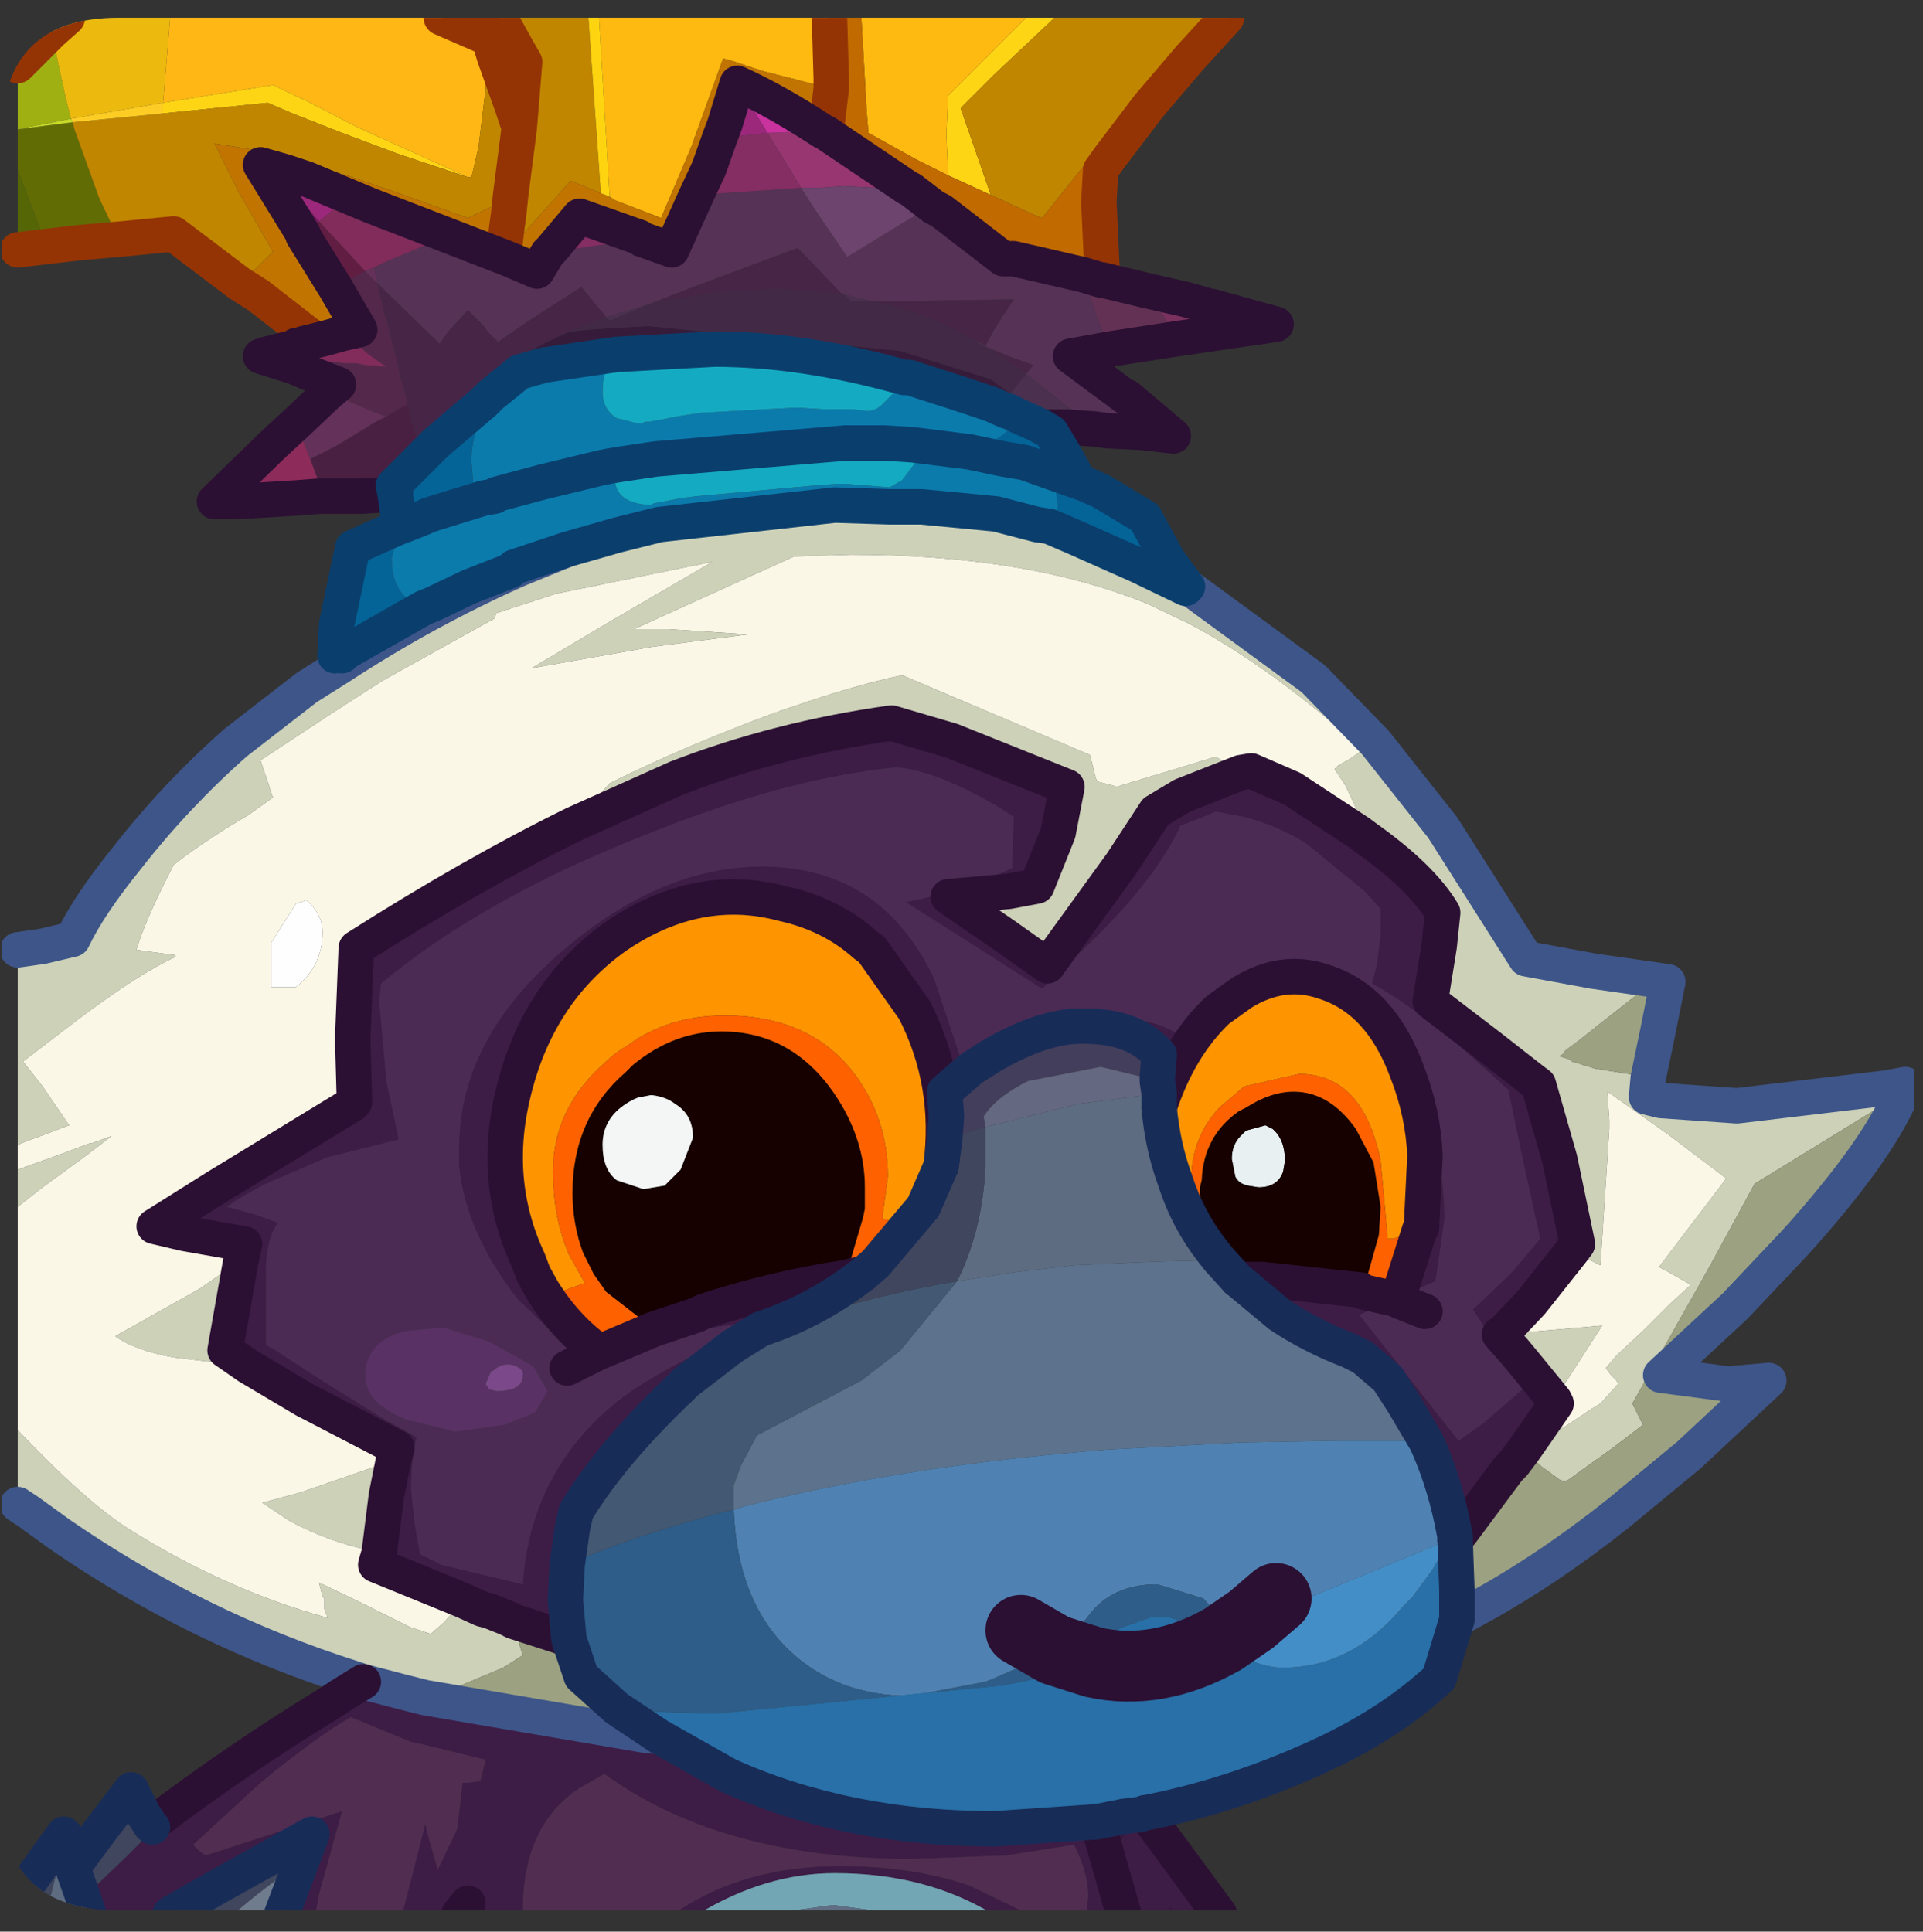<?xml version="1.0" encoding="UTF-8" standalone="no"?>
<svg xmlns:ffdec="https://www.free-decompiler.com/flash" xmlns:xlink="http://www.w3.org/1999/xlink" ffdec:objectType="frame" height="54.5px" width="54.25px" xmlns="http://www.w3.org/2000/svg">
  <rect width="100%" height="100%" fill="#333333" stroke="none"/>
  <g transform="matrix(1.0, 0.0, 0.0, 1.0, 0.05, 0.5)">
    <clipPath id="clipPath0" transform="matrix(1.0, 0.0, 0.0, 1.0, 0.0, 0.0)">
      <path d="M50.5 0.0 Q53.95 0.0 53.95 3.3 L53.95 50.15 Q53.95 53.4 50.5 53.4 L3.3 53.4 Q0.0 53.4 0.0 50.15 L0.0 3.3 Q0.0 0.0 3.3 0.0 L50.5 0.0" fill="#000000" fill-rule="evenodd" stroke="none"/>
    </clipPath>
    <g clip-path="url(#clipPath0)">
      <use ffdec:characterId="2" height="54.5" transform="matrix(1.0, 0.0, 0.0, 1.0, -0.05, -0.5)" width="54.25" xlink:href="#shape1"/>
    </g>
    <use ffdec:characterId="3" height="53.4" transform="matrix(1.0, 0.0, 0.0, 1.0, 0.0, 0.0)" width="53.95" xlink:href="#shape2"/>
  </g>
  <defs>
    <g id="shape1" transform="matrix(1.0, 0.0, 0.0, 1.0, 0.05, 0.5)">
      <path d="M3.3 6.25 L2.15 6.35 1.3 6.45 1.15 6.15 0.45 4.3 0.45 3.15 1.2 3.05 2.0 2.95 2.05 3.15 2.75 5.1 3.3 6.25" fill="#616d04" fill-rule="evenodd" stroke="none"/>
      <path d="M0.45 3.15 L0.45 1.35 1.15 0.65 1.4 0.4 1.8 2.25 1.95 2.85 0.45 3.15" fill="#a0b212" fill-rule="evenodd" stroke="none"/>
      <path d="M1.3 6.45 L0.45 6.55 0.45 4.3 1.15 6.15 1.3 6.45" fill="#556607" fill-rule="evenodd" stroke="none"/>
      <path d="M1.4 0.4 L1.85 0.0 4.75 0.0 4.55 2.4 1.95 2.85 1.8 2.25 1.4 0.4" fill="#edbb0e" fill-rule="evenodd" stroke="none"/>
      <path d="M4.75 0.0 L12.4 0.0 13.55 0.5 13.6 1.4 13.65 2.0 13.45 3.65 13.25 4.5 13.15 4.5 10.05 3.1 8.7 2.4 7.65 1.9 4.55 2.4 4.75 0.0" fill="#ffb814" fill-rule="evenodd" stroke="none"/>
      <path d="M28.9 0.0 L29.7 0.0 28.0 1.6 27.05 2.55 27.9 5.0 26.7 4.45 26.7 4.4 26.65 3.3 26.7 2.2 27.9 1.0 28.9 0.0 M13.15 4.5 L11.2 3.85 9.6 3.25 8.2 2.7 7.5 2.4 4.55 2.7 4.55 2.4 7.65 1.9 8.7 2.4 10.05 3.1 13.15 4.5" fill="#ffd614" fill-rule="evenodd" stroke="none"/>
      <path d="M6.7 7.5 L4.85 6.1 3.3 6.25 2.75 5.1 2.05 3.15 2.0 2.95 4.55 2.7 7.5 2.4 8.2 2.7 9.6 3.25 11.2 3.85 13.15 4.5 13.25 4.5 13.45 3.65 13.65 2.0 13.6 1.4 13.55 0.5 13.75 0.6 13.9 1.1 14.4 2.5 14.6 3.1 14.75 1.25 14.55 0.9 14.05 0.0 16.55 0.0 16.9 4.95 16.05 4.6 15.2 5.55 14.75 6.05 14.25 5.9 14.3 5.55 14.35 5.05 14.2 5.15 13.15 5.65 11.05 4.9 9.75 4.45 6.95 3.7 6.0 3.55 6.7 4.95 7.65 6.6 7.15 7.1 6.7 7.5 M29.7 0.0 L34.55 0.0 33.5 1.15 32.35 2.5 31.25 3.95 31.0 3.7 30.55 4.15 29.35 5.65 29.1 5.55 27.9 5.0 27.05 2.55 28.0 1.6 29.7 0.0 M14.6 3.1 L14.35 5.05 14.6 3.1" fill="#c28700" fill-rule="evenodd" stroke="none"/>
      <path d="M16.85 0.0 L23.35 0.0 23.4 1.7 23.4 2.0 21.45 1.5 20.55 1.2 20.35 1.15 19.45 3.65 18.6 5.65 17.3 5.15 17.15 5.05 16.85 0.0 M24.25 0.0 L28.9 0.0 27.9 1.0 26.7 2.2 26.65 3.3 26.7 4.4 26.7 4.45 25.8 4.0 24.45 3.25 24.4 2.65 24.25 0.0" fill="#ffbb10" fill-rule="evenodd" stroke="none"/>
      <path d="M46.45 29.9 L46.4 30.45 46.8 30.55 48.95 30.7 53.15 30.2 53.7 30.1 53.6 30.35 49.45 32.9 48.2 35.2 46.0 39.1 46.3 39.7 45.45 40.35 44.75 40.85 44.2 41.25 44.1 41.3 43.95 41.25 43.4 40.85 42.95 40.4 43.3 39.9 44.1 39.75 44.85 39.25 45.1 39.1 45.55 38.6 45.6 38.55 45.55 38.45 45.4 38.3 45.25 38.1 45.55 37.75 45.6 37.7 46.3 37.05 46.6 36.75 47.05 36.3 47.65 35.75 46.95 35.35 46.75 35.25 48.65 32.75 47.0 31.5 45.3 30.3 45.3 30.4 45.35 31.1 45.35 31.2 45.35 31.35 45.1 35.2 44.9 35.1 44.3 34.8 44.45 34.6 43.95 32.2 43.35 30.1 43.15 29.95 42.0 29.05 40.3 27.75 40.55 26.2 40.65 25.25 Q40.05 24.25 38.5 23.15 L38.45 22.85 38.25 22.4 37.9 21.65 37.6 21.2 37.7 21.1 38.05 20.9 38.4 20.65 Q35.85 18.35 33.5 17.1 L32.35 16.55 Q28.95 15.15 23.95 15.15 L22.35 15.2 17.95 17.2 17.85 17.25 18.8 17.25 21.05 17.4 18.35 17.75 15.25 18.3 14.95 18.35 17.05 17.1 20.05 15.35 15.65 16.25 13.95 16.8 13.9 16.95 10.75 18.7 9.35 19.6 7.3 20.95 7.65 22.0 6.95 22.5 Q5.75 23.2 4.85 23.9 4.05 25.45 3.8 26.3 L4.9 26.45 4.9 26.5 Q3.9 26.95 2.1 28.3 L0.6 29.45 1.15 30.15 1.9 31.25 0.7 31.7 0.45 31.8 0.45 26.3 1.15 26.2 2.0 26.0 Q2.45 25.05 3.5 23.75 4.9 21.95 6.6 20.45 L8.6 18.9 9.55 18.3 Q12.0 16.7 14.6 15.55 L15.95 15.0 17.35 14.6 18.55 14.3 23.05 13.8 23.5 13.75 25.05 13.8 25.95 13.8 28.05 14.0 29.2 14.3 29.55 14.35 29.9 14.5 30.25 14.65 32.05 15.45 33.4 16.1 33.45 16.05 37.0 18.65 38.75 20.45 40.65 22.85 43.0 26.55 44.9 26.9 46.65 27.15 44.5 28.85 44.1 29.15 44.1 29.2 43.95 29.3 44.25 29.4 44.3 29.45 44.95 29.65 46.2 29.85 46.45 29.9 M10.2 46.95 L9.9 46.85 Q5.5 45.45 1.65 42.8 L0.75 42.15 0.45 41.8 0.45 39.85 Q2.4 41.9 3.6 42.65 6.3 44.35 9.2 45.15 L9.1 44.9 9.1 44.6 9.05 44.55 8.95 44.15 10.2 44.75 11.5 45.4 12.1 45.6 12.5 45.25 13.0 44.65 13.55 44.9 13.75 44.95 14.25 45.15 14.45 45.25 14.6 45.55 14.6 45.9 14.7 46.2 14.15 46.55 12.25 47.35 11.95 47.4 11.35 47.25 10.2 46.95 M0.45 33.55 L0.45 32.5 1.7 32.05 2.5 31.75 2.55 31.75 3.1 31.55 2.45 32.05 1.7 32.6 1.15 33.0 0.45 33.55 M43.8 39.0 L42.9 37.9 42.65 37.6 42.25 37.15 42.3 37.15 45.15 36.9 43.8 39.0 M34.95 21.3 L33.3 21.95 32.55 22.4 31.6 23.85 29.5 26.75 28.3 25.9 26.7 24.8 28.4 24.65 29.2 24.5 29.8 23.0 30.05 21.7 26.8 20.4 25.1 19.9 Q21.9 20.35 19.05 21.45 L16.15 22.75 16.35 22.5 17.15 21.6 Q19.15 20.6 21.7 19.65 23.95 18.85 25.4 18.55 L30.7 20.8 30.85 21.4 30.9 21.55 31.3 21.65 31.45 21.7 34.25 20.85 34.95 21.3 M6.75 35.05 L6.3 37.6 6.95 38.05 4.85 37.8 Q3.75 37.6 3.2 37.2 L5.6 35.85 6.75 35.05 M11.05 40.7 L10.85 41.7 10.65 43.3 Q9.3 43.05 8.1 42.4 L7.35 41.9 8.45 41.6 11.05 40.7" fill="#cdd2b9" fill-rule="evenodd" stroke="none"/>
      <path d="M53.6 30.35 Q52.9 32.0 50.6 34.55 L48.9 36.35 46.8 38.3 48.7 38.55 49.85 38.45 47.6 40.55 45.6 42.2 Q43.4 43.95 41.2 45.1 L41.05 45.2 41.05 44.9 41.05 44.35 41.0 42.95 41.2 42.7 42.5 40.95 42.65 40.8 42.95 40.4 43.4 40.85 43.95 41.25 44.1 41.3 44.2 41.25 44.75 40.85 45.45 40.35 46.3 39.7 46.0 39.1 48.2 35.2 49.45 32.9 53.6 30.35 M0.75 42.15 L0.45 41.95 0.45 41.8 0.75 42.15 M46.65 27.15 L47.0 27.2 46.7 28.7 46.45 29.9 46.2 29.85 44.95 29.65 44.3 29.45 44.25 29.4 43.95 29.3 44.1 29.2 44.1 29.15 44.5 28.85 46.65 27.15 M14.45 45.25 L16.0 45.75 16.35 46.8 17.35 47.7 18.55 48.5 18.1 48.45 11.95 47.4 12.25 47.35 14.15 46.55 14.7 46.2 14.6 45.9 14.6 45.55 14.45 45.25" fill="#9da382" fill-rule="evenodd" stroke="none"/>
      <path d="M23.35 0.0 L24.25 0.0 24.4 2.65 24.45 3.25 25.8 4.0 26.7 4.45 27.9 5.0 29.1 5.55 29.35 5.65 30.55 4.15 31.0 3.7 31.25 3.95 31.0 4.3 30.95 5.2 31.05 7.35 31.05 7.4 31.0 7.4 30.5 7.25 28.55 6.8 28.25 6.8 26.5 5.45 26.3 5.35 25.65 4.85 25.55 4.8 23.25 3.25 23.4 2.0 23.4 1.7 23.35 0.0" fill="#c26a00" fill-rule="evenodd" stroke="none"/>
      <path d="M31.05 7.4 L32.3 7.7 33.0 8.75 33.2 9.05 31.25 9.35 30.9 8.45 30.85 8.3 30.5 7.25 31.0 7.4 31.05 7.4 M31.7 10.7 L31.75 10.7 33.05 11.8 32.15 11.7 31.15 11.65 31.7 10.7" fill="#633154" fill-rule="evenodd" stroke="none"/>
      <path d="M32.3 7.7 L33.4 7.95 34.1 8.15 34.15 8.15 35.95 8.65 33.2 9.05 33.0 8.75 32.3 7.7" fill="#7a315e" fill-rule="evenodd" stroke="none"/>
      <path d="M31.25 9.35 L30.15 9.55 31.7 10.7 31.15 11.65 30.8 11.6 30.75 11.6 30.35 11.2 29.6 10.6 28.9 10.05 29.1 9.8 28.4 9.55 27.8 9.3 27.75 9.25 28.0 8.8 28.25 8.4 28.55 7.95 24.8 8.0 24.55 8.0 23.75 7.8 23.7 7.8 22.7 6.75 22.45 6.5 19.5 7.6 18.35 8.05 17.05 8.45 16.35 7.6 15.65 8.05 Q15.0 8.45 14.0 9.15 L13.7 8.85 13.6 8.7 13.15 8.25 12.6 8.85 12.35 9.2 10.6 7.5 10.5 7.05 10.8 6.9 12.6 6.15 14.15 6.75 14.4 6.85 15.1 7.15 15.4 6.65 15.95 6.55 18.0 6.25 18.05 6.25 18.9 6.55 19.6 5.0 22.55 4.8 22.9 5.35 23.85 6.75 25.4 5.8 Q25.9 5.5 26.3 5.35 L26.5 5.45 28.25 6.8 28.55 6.8 30.5 7.25 30.85 8.3 30.9 8.45 31.25 9.35" fill="#563256" fill-rule="evenodd" stroke="none"/>
      <path d="M24.55 8.0 L24.8 8.0 28.55 7.95 28.25 8.4 28.0 8.8 27.75 9.25 27.35 9.05 Q26.0 8.3 24.55 8.0 M27.8 9.3 L28.4 9.55 29.1 9.8 28.9 10.05 27.8 9.3 M18.35 8.05 L19.5 7.6 22.45 6.5 22.7 6.75 23.7 7.8 21.9 7.65 20.2 7.75 18.35 8.05 M10.6 7.5 L12.35 9.2 12.6 8.85 13.15 8.25 13.6 8.7 13.7 8.85 14.0 9.15 Q15.0 8.45 15.65 8.05 L16.35 7.6 17.05 8.45 16.05 8.85 Q14.6 9.45 13.4 10.45 L11.85 11.95 11.8 12.05 11.75 12.0 11.55 11.35 11.45 10.9 11.3 10.3 11.25 10.2 11.2 9.9 10.85 8.5 10.8 8.4 10.6 7.5" fill="#462546" fill-rule="evenodd" stroke="none"/>
      <path d="M30.75 11.6 L30.05 11.55 29.55 11.55 Q29.05 11.0 28.45 10.6 L28.9 10.05 29.6 10.6 30.35 11.2 30.75 11.6 M23.75 7.8 L24.55 8.0 23.95 8.0 23.75 7.8 M27.75 9.25 L27.8 9.3 27.75 9.3 27.35 9.05 27.75 9.25 M17.05 8.45 L18.35 8.05 17.15 8.55 17.05 8.45" fill="#4b304f" fill-rule="evenodd" stroke="none"/>
      <path d="M11.1 13.45 L10.9 13.45 11.05 13.2 11.2 12.9 11.4 12.55 11.8 12.05 11.85 11.95 13.4 10.45 Q14.6 9.45 16.05 8.85 L16.55 8.8 17.3 8.75 18.25 8.7 25.35 9.4 27.9 10.2 28.45 10.6 Q29.05 11.0 29.55 11.55 L29.5 11.55 29.35 11.55 29.15 11.45 28.7 11.25 28.4 11.1 28.35 11.1 27.9 10.9 27.0 10.6 25.6 10.15 25.5 10.15 25.45 10.15 Q22.6 9.35 20.1 9.35 L17.35 9.5 17.0 9.55 15.3 9.8 14.6 10.0 13.8 10.65 13.6 10.85 12.25 12.0 11.05 13.2 11.1 13.45" fill="#361c3a" fill-rule="evenodd" stroke="none"/>
      <path d="M11.9 16.65 L9.7 17.9 9.6 18.0 9.4 18.0 9.45 17.1 9.9 14.95 11.25 14.35 11.2 14.15 11.1 13.45 11.05 13.2 12.25 12.0 13.6 10.85 13.8 10.65 Q13.25 11.65 13.25 12.5 L13.3 13.15 13.65 13.4 13.75 13.45 13.9 13.5 13.6 13.55 12.3 13.95 12.0 14.05 11.9 14.1 11.4 14.3 11.2 14.6 Q11.05 14.85 11.05 15.05 L11.0 15.25 Q11.0 16.35 11.9 16.65 M29.35 11.55 L29.6 11.7 30.05 12.45 30.4 13.1 30.55 13.15 31.0 13.35 32.25 14.1 32.9 15.3 33.45 16.05 33.4 16.1 32.05 15.45 30.25 14.65 29.9 14.5 29.55 14.35 29.65 14.3 29.8 13.8 29.7 13.05 29.55 12.8 28.85 12.55 28.55 12.5 28.25 12.45 27.3 12.25 27.75 12.05 Q28.3 11.8 28.45 11.55 L28.5 11.35 28.4 11.1 28.7 11.25 29.15 11.45 29.35 11.55 M30.4 13.1 L29.55 12.8 30.4 13.1 M11.4 14.3 L11.25 14.35 11.4 14.3" fill="#046398" fill-rule="evenodd" stroke="none"/>
      <path d="M15.95 15.0 L14.45 15.5 14.35 15.6 13.2 16.05 12.15 16.55 11.9 16.65 Q11.0 16.35 11.0 15.25 L11.05 15.05 Q11.05 14.85 11.2 14.6 L11.4 14.3 11.9 14.1 12.0 14.05 12.3 13.95 13.6 13.55 13.9 13.5 13.75 13.45 13.65 13.4 13.3 13.15 13.25 12.5 Q13.25 11.65 13.8 10.65 L14.6 10.0 15.3 9.8 17.0 9.55 17.35 9.5 Q16.95 9.85 16.95 10.55 16.95 11.05 17.35 11.3 L17.95 11.45 18.05 11.45 18.15 11.4 18.25 11.4 18.55 11.35 18.8 11.3 19.05 11.25 19.7 11.15 22.4 11.0 23.25 11.05 24.0 11.05 24.45 11.1 24.65 11.05 24.8 10.95 25.5 10.25 25.45 10.15 25.5 10.15 25.6 10.15 27.0 10.6 27.9 10.9 28.35 11.1 28.4 11.1 28.5 11.35 28.45 11.55 Q28.3 11.8 27.75 12.05 L27.3 12.25 26.1 12.1 25.7 12.05 26.1 12.1 27.3 12.25 28.25 12.45 28.55 12.5 28.85 12.55 29.55 12.8 29.7 13.05 29.8 13.8 29.65 14.3 29.55 14.35 29.2 14.3 28.05 14.0 25.95 13.8 25.05 13.8 23.5 13.75 23.05 13.8 18.55 14.3 17.35 14.6 15.95 15.0 M17.45 12.6 L17.15 12.65 16.9 12.7 15.25 13.1 13.95 13.45 13.9 13.5 13.95 13.45 15.25 13.1 16.9 12.7 17.15 12.65 17.45 12.6 Q17.3 12.8 17.3 13.0 17.3 13.7 18.3 13.75 L18.4 13.7 19.2 13.55 19.6 13.5 22.9 13.2 23.6 13.15 23.8 13.15 25.05 13.25 25.4 13.05 25.85 12.45 25.7 12.05 24.9 12.0 23.85 12.0 23.8 12.0 18.45 12.45 17.45 12.6" fill="#0b7bad" fill-rule="evenodd" stroke="none"/>
      <path d="M0.45 39.85 L0.45 33.55 1.15 33.0 1.7 32.6 2.45 32.05 3.1 31.55 2.55 31.75 2.5 31.75 1.7 32.05 0.45 32.5 0.45 31.8 0.7 31.7 1.9 31.25 1.15 30.15 0.6 29.45 2.1 28.3 Q3.9 26.95 4.9 26.5 L4.9 26.45 3.8 26.3 Q4.05 25.45 4.85 23.9 5.75 23.2 6.95 22.5 L7.65 22.0 7.3 20.95 9.35 19.6 10.75 18.7 13.9 16.95 13.95 16.8 15.65 16.25 20.05 15.35 17.05 17.1 14.95 18.35 15.25 18.3 18.35 17.75 21.05 17.4 18.8 17.25 17.85 17.25 17.95 17.2 22.35 15.2 23.95 15.15 Q28.95 15.15 32.35 16.55 L33.5 17.1 Q35.85 18.35 38.4 20.65 L38.05 20.9 37.7 21.1 37.6 21.2 37.9 21.65 38.25 22.4 38.45 22.85 38.5 23.15 38.3 23.0 36.4 21.75 35.25 21.25 34.95 21.3 34.25 20.85 31.45 21.7 31.3 21.65 30.9 21.55 30.85 21.4 30.7 20.8 25.4 18.55 Q23.95 18.85 21.7 19.65 19.15 20.6 17.15 21.6 L16.35 22.5 16.15 22.75 Q13.3 24.15 10.0 26.25 L9.9 28.8 9.95 30.6 9.9 30.65 6.05 33.0 4.3 34.1 5.15 34.3 6.85 34.6 6.75 35.05 5.6 35.85 3.2 37.2 Q3.75 37.6 4.85 37.8 L6.95 38.05 8.55 39.0 11.15 40.35 11.05 40.7 8.45 41.6 7.35 41.9 8.1 42.4 Q9.3 43.05 10.65 43.3 L10.55 43.65 13.0 44.65 12.5 45.25 12.1 45.6 11.5 45.4 10.2 44.75 8.95 44.15 9.05 44.55 9.1 44.6 9.1 44.9 9.2 45.15 Q6.3 44.35 3.6 42.65 2.4 41.9 0.45 39.85 M44.3 34.8 L44.9 35.1 45.1 35.2 45.35 31.35 45.35 31.2 45.35 31.1 45.3 30.4 45.3 30.3 47.0 31.5 48.65 32.75 46.75 35.25 46.95 35.35 47.65 35.75 47.05 36.3 46.6 36.75 46.3 37.05 45.6 37.7 45.55 37.75 45.25 38.1 45.4 38.3 45.55 38.45 45.6 38.55 45.55 38.6 45.1 39.1 44.85 39.25 44.1 39.75 43.3 39.9 43.85 39.1 43.8 39.0 45.15 36.9 42.3 37.15 43.15 36.25 44.3 34.8 M8.6 24.9 L8.3 25.0 7.6 26.1 7.6 27.35 8.3 27.35 Q9.05 26.75 9.05 25.8 9.05 25.3 8.6 24.9" fill="#fbf8e7" fill-rule="evenodd" stroke="none"/>
      <path d="M32.25 50.65 L34.05 53.1 34.05 53.35 34.05 53.5 33.15 53.5 32.95 53.3 32.9 53.5 32.2 53.5 31.4 51.7 32.05 50.7 32.1 50.7 32.25 50.65 M31.65 53.5 L30.6 53.5 30.65 53.0 Q30.65 52.35 30.25 51.55 L28.35 51.85 25.7 51.95 Q20.3 51.95 17.0 49.55 L16.3 49.95 Q14.7 51.0 14.7 53.4 L14.7 53.5 12.9 53.5 11.3 53.5 11.9 51.15 11.95 50.95 12.0 51.2 12.3 52.25 12.85 51.1 13.0 49.8 13.15 49.8 13.5 49.75 13.65 49.15 11.8 48.7 11.55 48.65 9.85 47.95 Q8.95 48.45 7.3 49.8 L5.4 51.55 5.6 51.75 5.75 51.85 9.6 50.6 8.95 52.95 8.85 53.5 7.9 53.5 8.45 52.05 8.75 51.25 6.15 52.7 4.75 53.5 2.45 53.5 2.3 53.05 3.55 51.85 4.3 51.1 4.25 51.05 4.2 51.0 Q6.55 49.2 9.25 47.55 L9.55 47.35 10.2 46.95 11.35 47.25 11.95 47.4 18.1 48.45 18.55 48.5 20.5 49.6 Q23.85 51.1 28.0 51.1 L30.9 50.9 31.05 51.4 31.65 53.5 M28.95 53.5 L27.95 53.5 Q26.05 52.35 23.5 52.35 21.55 52.35 19.65 53.5 L18.95 53.5 19.1 53.4 Q21.0 52.15 23.65 52.15 25.7 52.15 27.3 52.7 L28.95 53.5 M38.5 23.15 Q40.05 24.25 40.65 25.25 L40.55 26.2 40.3 27.75 42.0 29.05 43.15 29.95 43.35 30.1 43.95 32.2 44.45 34.6 44.3 34.8 43.15 36.25 42.3 37.15 42.25 37.15 42.65 37.6 42.9 37.9 43.8 39.0 43.85 39.1 43.3 39.9 42.95 40.4 42.65 40.8 42.5 40.95 41.2 42.7 41.0 42.95 41.0 42.85 40.9 42.35 Q40.65 41.2 40.2 40.2 L39.55 39.1 39.1 38.4 38.4 37.8 38.0 37.6 Q36.95 37.2 36.05 36.6 L34.85 35.6 35.05 35.6 35.2 35.6 35.55 35.6 38.35 35.9 38.4 35.95 39.3 36.15 38.3 36.6 41.1 40.15 41.8 39.65 42.9 38.7 42.15 37.45 41.5 36.45 42.6 35.4 43.4 34.45 42.95 32.4 42.5 30.25 40.95 28.85 Q39.5 27.7 38.65 27.25 L38.8 26.7 38.9 25.8 38.9 25.3 38.9 25.15 38.45 24.65 36.8 23.3 Q36.0 22.8 35.05 22.55 L34.25 22.4 33.9 22.55 33.25 22.8 Q32.55 24.35 30.5 26.3 L29.35 27.4 25.5 24.95 Q26.9 24.7 28.5 24.0 L28.55 22.55 Q28.05 22.2 27.25 21.8 26.35 21.35 25.6 21.2 L25.25 21.15 Q22.1 21.45 18.05 23.1 13.6 24.85 10.7 27.25 L10.65 27.75 10.85 30.0 11.2 31.65 9.2 32.15 7.45 32.9 Q6.85 33.2 6.35 33.55 L7.1 33.75 7.8 34.0 Q7.5 34.35 7.45 35.25 L7.45 36.8 7.45 37.45 7.65 37.55 8.95 38.4 10.8 39.55 11.7 40.05 Q11.55 40.65 11.55 41.55 L11.65 42.5 11.8 43.35 11.9 43.4 12.4 43.65 14.7 44.2 Q14.9 41.05 17.35 39.05 18.75 37.95 22.0 36.65 L18.6 37.2 17.1 37.55 Q17.7 37.3 18.4 37.0 L19.6 36.6 19.8 36.5 Q21.8 35.85 23.8 35.55 L24.2 35.45 24.3 35.45 Q22.95 36.5 21.4 37.0 L20.6 37.5 19.3 38.5 19.15 38.65 Q17.2 40.5 16.2 42.15 L16.1 42.6 15.95 43.65 15.9 44.65 16.0 45.75 14.45 45.25 14.25 45.15 13.75 44.95 13.55 44.9 13.0 44.65 10.55 43.65 10.65 43.3 10.85 41.7 11.05 40.7 11.15 40.35 8.55 39.0 6.95 38.05 6.3 37.6 6.75 35.05 6.85 34.6 5.15 34.3 4.3 34.1 6.05 33.0 9.9 30.65 9.95 30.6 9.9 28.8 10.0 26.25 Q13.3 24.15 16.15 22.75 L19.05 21.45 Q21.9 20.35 25.1 19.9 L26.8 20.4 30.05 21.7 29.8 23.0 29.2 24.5 28.4 24.65 26.7 24.8 28.3 25.9 29.5 26.75 31.6 23.85 32.55 22.4 33.3 21.95 34.95 21.3 35.25 21.25 36.4 21.75 38.3 23.0 38.5 23.15 M16.8 37.6 L16.3 37.7 16.0 37.55 14.55 36.15 Q13.1 34.3 12.9 32.4 L12.9 31.9 Q12.9 28.8 15.85 26.3 18.6 23.95 21.45 23.95 24.8 23.95 26.3 27.1 L27.1 29.5 27.4 29.25 Q28.9 28.15 30.7 28.15 32.3 28.15 33.15 28.65 33.45 28.05 34.05 27.6 35.15 26.6 36.45 26.6 37.6 26.6 38.5 27.55 39.25 28.3 39.85 29.75 40.7 32.0 40.7 33.9 L40.5 35.3 40.45 35.65 39.4 36.1 40.0 34.2 40.05 34.15 40.15 32.1 Q40.1 30.9 39.65 29.75 38.9 27.7 37.3 27.2 36.15 26.8 35.0 27.5 L34.3 28.0 Q33.2 29.05 32.65 30.75 L32.65 30.35 32.6 30.0 32.6 29.9 32.65 29.25 Q31.95 28.45 30.55 28.45 L30.45 28.45 Q29.35 28.45 27.9 29.3 L27.35 29.65 26.6 30.3 26.65 31.0 26.6 31.65 26.5 32.4 Q26.8 30.05 25.75 28.0 L24.55 26.3 24.35 26.15 Q23.4 25.3 22.05 25.0 19.65 24.35 17.35 25.9 15.15 27.45 14.45 30.25 13.8 32.8 14.85 35.05 L15.0 35.45 15.25 35.9 Q15.9 36.95 16.8 37.6 M12.9 53.5 L13.15 53.2 12.9 53.5" fill="#3d1c46" fill-rule="evenodd" stroke="none"/>
      <path d="M17.1 37.55 L18.6 37.2 22.0 36.65 Q18.75 37.95 17.35 39.05 14.9 41.05 14.7 44.2 L12.4 43.65 11.9 43.4 11.8 43.35 11.65 42.5 11.55 41.55 Q11.55 40.65 11.7 40.05 L10.8 39.55 8.95 38.4 7.65 37.55 7.45 37.45 7.45 36.8 7.45 35.25 Q7.5 34.35 7.8 34.0 L7.1 33.75 6.35 33.55 Q6.85 33.2 7.45 32.9 L9.2 32.15 11.2 31.65 10.85 30.0 10.65 27.75 10.7 27.25 Q13.6 24.85 18.05 23.1 22.1 21.45 25.25 21.15 L25.6 21.2 Q26.35 21.35 27.25 21.8 28.05 22.2 28.55 22.55 L28.5 24.0 Q26.9 24.7 25.5 24.95 L29.35 27.4 30.5 26.3 Q32.55 24.35 33.25 22.8 L33.9 22.55 34.25 22.4 35.05 22.55 Q36.0 22.8 36.8 23.3 L38.45 24.65 38.9 25.15 38.9 25.3 38.9 25.8 38.8 26.7 38.65 27.25 Q39.5 27.7 40.95 28.85 L42.5 30.25 42.95 32.4 43.4 34.45 42.6 35.4 41.5 36.45 42.15 37.45 42.9 38.7 41.8 39.65 41.1 40.15 38.3 36.6 39.3 36.15 39.4 36.2 39.4 36.1 40.45 35.65 40.5 35.3 40.7 33.9 Q40.7 32.0 39.85 29.75 39.25 28.3 38.5 27.55 37.6 26.6 36.45 26.6 35.15 26.6 34.05 27.6 33.45 28.05 33.15 28.65 32.3 28.15 30.7 28.15 28.9 28.15 27.4 29.25 L27.1 29.5 26.3 27.1 Q24.8 23.95 21.45 23.95 18.6 23.95 15.85 26.3 12.9 28.8 12.9 31.9 L12.9 32.4 Q13.1 34.3 14.55 36.15 L16.0 37.55 16.3 37.7 16.8 37.6 16.85 37.65 17.1 37.55 M40.15 36.5 L39.4 36.2 40.15 36.5 M15.95 38.1 L16.45 37.85 16.85 37.65 16.45 37.85 15.95 38.1 M11.4 37.05 Q10.95 37.15 10.65 37.4 10.25 37.75 10.25 38.3 10.25 39.1 11.4 39.55 L12.8 39.9 14.2 39.7 15.05 39.35 15.4 38.75 15.0 38.05 13.75 37.35 12.45 36.95 11.4 37.05" fill="#4b2b54" fill-rule="evenodd" stroke="none"/>
      <path d="M26.6 31.65 L26.65 31.0 26.6 30.3 27.35 29.65 27.9 29.3 Q29.35 28.45 30.45 28.45 L30.55 28.45 Q31.95 28.45 32.65 29.25 L32.6 29.9 32.6 30.0 32.45 29.95 31.0 29.6 28.95 30.0 Q28.05 30.45 27.7 31.0 L27.75 31.3 27.55 31.35 26.6 31.65" fill="#433e5b" fill-rule="evenodd" stroke="none"/>
      <path d="M15.25 35.9 L15.0 35.45 14.85 35.05 Q13.8 32.8 14.45 30.25 15.15 27.45 17.35 25.9 19.65 24.35 22.05 25.0 23.4 25.3 24.35 26.15 L24.55 26.3 25.75 28.0 Q26.8 30.05 26.5 32.4 L26.0 33.55 25.8 33.7 25.1 33.95 24.85 33.9 24.85 33.8 25.0 32.7 Q25.0 31.2 24.2 30.0 22.95 28.15 20.4 28.15 18.8 28.15 17.65 29.0 17.3 29.2 17.05 29.45 15.55 30.75 15.55 32.55 15.55 33.85 16.0 34.9 L16.45 35.7 15.75 35.95 15.25 35.9 M32.65 30.75 Q33.2 29.05 34.3 28.0 L35.0 27.5 Q36.15 26.8 37.3 27.2 38.9 27.7 39.65 29.75 40.1 30.9 40.15 32.1 L40.05 34.15 40.0 34.2 39.25 34.45 39.1 34.45 38.9 32.25 Q38.4 29.8 36.6 29.8 L35.05 30.15 34.35 30.75 Q33.55 31.6 33.55 32.85 L33.5 33.0 33.2 32.85 33.1 32.8 Q32.75 31.85 32.65 30.75" fill="#ff9600" fill-rule="evenodd" stroke="none"/>
      <path d="M34.95 31.55 L35.1 31.4 35.65 31.25 35.85 31.35 Q36.2 31.65 36.2 32.25 L36.15 32.55 Q36.0 33.0 35.45 33.0 L35.15 32.95 Q34.9 32.9 34.8 32.7 L34.7 32.2 Q34.7 31.8 34.95 31.55" fill="#e9f1f3" fill-rule="evenodd" stroke="none"/>
      <path d="M38.4 35.95 L38.35 35.9 35.55 35.6 35.2 35.6 35.05 35.6 34.85 35.45 Q33.8 34.4 33.8 33.05 L33.8 33.0 33.85 32.8 Q33.9 31.55 34.9 30.85 L35.1 30.75 Q35.8 30.3 36.45 30.3 37.45 30.3 38.2 31.35 L38.7 32.3 38.9 33.55 38.85 34.35 38.4 35.95 M23.8 35.55 Q21.8 35.85 19.8 36.5 L19.6 36.6 18.4 37.0 17.05 35.95 16.7 35.45 16.4 34.85 Q16.1 34.05 16.1 33.15 16.1 31.05 17.6 29.75 L17.8 29.55 Q18.95 28.6 20.3 28.6 22.25 28.6 23.45 30.3 24.35 31.6 24.35 33.0 L24.35 33.6 24.3 33.85 23.8 35.55 M18.0 30.45 Q17.7 30.55 17.4 30.8 16.95 31.2 16.95 31.8 16.95 32.5 17.35 32.8 L18.1 33.05 18.7 32.95 19.15 32.5 19.5 31.6 Q19.5 30.95 19.0 30.65 18.75 30.45 18.35 30.4 L18.3 30.4 18.05 30.45 18.0 30.45 M34.95 31.55 Q34.7 31.8 34.7 32.2 L34.8 32.7 Q34.9 32.9 35.15 32.95 L35.45 33.0 Q36.0 33.0 36.15 32.55 L36.2 32.25 Q36.2 31.65 35.85 31.35 L35.65 31.25 35.1 31.4 34.95 31.55" fill="#160100" fill-rule="evenodd" stroke="none"/>
      <path d="M39.3 36.15 L38.4 35.95 38.85 34.35 38.9 33.55 38.7 32.3 38.2 31.35 Q37.45 30.3 36.45 30.3 35.8 30.3 35.1 30.75 L34.9 30.85 Q33.9 31.55 33.85 32.8 L33.8 33.0 33.8 33.05 Q33.8 34.4 34.85 35.45 L35.05 35.6 34.85 35.6 34.35 35.05 34.15 34.8 Q33.45 33.9 33.1 32.8 L33.2 32.85 33.5 33.0 33.55 32.85 Q33.55 31.6 34.35 30.75 L35.05 30.15 36.6 29.8 Q38.4 29.8 38.9 32.25 L39.1 34.45 39.25 34.45 40.0 34.2 39.4 36.1 39.4 36.2 39.3 36.15 M16.8 37.6 Q15.9 36.95 15.25 35.9 L15.75 35.95 16.45 35.7 16.0 34.9 Q15.55 33.85 15.55 32.55 15.55 30.75 17.05 29.45 17.3 29.2 17.65 29.0 18.8 28.15 20.4 28.15 22.95 28.15 24.2 30.0 25.0 31.2 25.0 32.7 L24.85 33.8 24.85 33.9 25.1 33.95 25.8 33.7 26.0 33.55 24.65 35.15 24.3 35.45 24.2 35.45 23.8 35.55 24.3 33.85 24.35 33.6 24.35 33.0 Q24.35 31.6 23.45 30.3 22.25 28.6 20.3 28.6 18.95 28.6 17.8 29.55 L17.6 29.75 Q16.1 31.05 16.1 33.15 16.1 34.05 16.4 34.85 L16.7 35.45 17.05 35.95 18.4 37.0 Q17.7 37.3 17.1 37.55 L16.85 37.65 16.8 37.6" fill="#fe6100" fill-rule="evenodd" stroke="none"/>
      <path d="M2.45 53.5 L1.25 53.5 1.8 51.3 2.0 52.2 2.3 53.05 2.45 53.5 M32.65 30.35 L32.65 30.75 Q32.75 31.85 33.1 32.8 33.45 33.9 34.15 34.8 L34.35 35.05 32.5 35.1 30.25 35.2 28.55 35.4 26.95 35.65 Q27.65 34.25 27.75 32.45 L27.75 31.85 27.75 31.3 30.35 30.65 32.65 30.35" fill="#5d6c81" fill-rule="evenodd" stroke="none"/>
      <path d="M32.6 30.0 L32.65 30.35 30.35 30.65 27.75 31.3 27.7 31.0 Q28.05 30.45 28.95 30.0 L31.0 29.6 32.45 29.95 32.6 30.0" fill="#646881" fill-rule="evenodd" stroke="none"/>
      <path d="M34.85 35.6 L36.05 36.6 Q36.95 37.2 38.0 37.6 L38.4 37.8 39.1 38.4 39.55 39.1 40.2 40.2 39.8 40.15 38.25 40.15 37.7 40.15 34.95 40.2 31.2 40.4 30.6 40.45 Q25.3 40.9 20.95 42.0 L20.65 42.1 20.65 41.7 20.65 41.4 20.85 40.85 21.3 40.0 24.25 38.45 25.35 37.6 26.95 35.65 28.55 35.4 30.25 35.2 32.5 35.1 34.35 35.05 34.85 35.6" fill="#5d728d" fill-rule="evenodd" stroke="none"/>
      <path d="M40.2 40.2 Q40.65 41.2 40.9 42.35 L41.0 42.85 40.7 43.0 35.85 45.0 35.25 45.2 34.4 45.45 34.25 45.0 33.9 44.6 32.6 44.2 Q31.3 44.2 30.65 45.1 L30.25 45.6 29.7 46.05 29.25 46.3 28.0 46.85 27.75 46.95 25.65 47.35 Q23.55 47.35 22.2 46.05 20.75 44.65 20.65 42.1 L20.95 42.0 Q25.3 40.9 30.6 40.45 L31.2 40.4 34.95 40.2 37.7 40.15 38.25 40.15 39.8 40.15 40.2 40.2 M28.75 45.5 L29.7 46.05 28.75 45.5 M35.95 44.6 L35.25 45.2 35.95 44.6" fill="#4f83b3" fill-rule="evenodd" stroke="none"/>
      <path d="M8.9 9.1 L8.6 8.9 7.25 7.85 6.7 7.5 7.15 7.1 7.65 6.6 6.7 4.95 6.0 3.55 6.95 3.7 9.75 4.45 11.05 4.9 13.15 5.65 14.2 5.15 14.35 5.05 14.3 5.55 14.25 5.9 14.75 6.05 15.2 5.55 16.05 4.6 16.9 4.95 17.15 5.05 17.3 5.15 18.6 5.65 19.45 3.65 20.35 1.15 20.55 1.2 21.45 1.5 23.4 2.0 23.25 3.25 23.15 3.2 Q21.85 2.35 20.75 1.85 L20.4 3.0 20.25 3.4 19.95 4.25 19.6 5.0 18.9 6.55 18.05 6.25 18.0 6.2 16.3 5.6 15.5 6.55 15.4 6.65 15.1 7.15 14.4 6.85 14.15 6.75 12.6 6.15 10.4 5.3 9.8 5.05 8.6 4.55 8.0 4.35 7.3 4.15 8.5 6.1 8.5 6.15 9.4 7.6 10.1 8.8 9.65 8.9 9.1 9.05 8.9 9.1 M14.25 5.9 L14.15 6.75 14.25 5.9" fill="#c27500" fill-rule="evenodd" stroke="none"/>
      <path d="M23.25 3.25 L25.55 4.8 25.65 4.85 23.75 4.75 23.05 4.8 22.55 4.8 22.4 4.55 21.6 3.25 22.85 3.2 23.15 3.2 23.25 3.25" fill="#983671" fill-rule="evenodd" stroke="none"/>
      <path d="M23.15 3.2 L22.85 3.2 21.6 3.25 20.75 1.85 Q21.85 2.35 23.15 3.2" fill="#cb329f" fill-rule="evenodd" stroke="none"/>
      <path d="M21.6 3.25 L22.4 4.55 22.55 4.8 19.6 5.0 19.95 4.25 20.25 3.4 21.6 3.25 M15.4 6.65 L15.5 6.55 16.3 5.6 18.0 6.2 18.05 6.25 18.0 6.25 15.95 6.55 15.4 6.65" fill="#852e63" fill-rule="evenodd" stroke="none"/>
      <path d="M22.55 4.8 L23.05 4.8 23.75 4.75 25.65 4.85 26.3 5.35 Q25.9 5.5 25.4 5.8 L23.85 6.75 22.9 5.35 22.55 4.8" fill="#6d446d" fill-rule="evenodd" stroke="none"/>
      <path d="M20.25 3.4 L20.4 3.0 20.75 1.85 21.6 3.25 20.25 3.4 M8.0 4.35 L8.6 4.55 9.8 5.05 8.95 5.75 Q8.2 4.9 8.0 4.35" fill="#9c287b" fill-rule="evenodd" stroke="none"/>
      <path d="M23.7 7.8 L23.75 7.8 23.95 8.0 24.55 8.0 Q26.0 8.3 27.35 9.05 L27.75 9.3 27.8 9.3 28.9 10.05 28.45 10.6 27.9 10.2 25.35 9.4 18.25 8.7 17.3 8.75 16.55 8.8 16.05 8.85 17.05 8.45 17.15 8.55 18.35 8.05 20.2 7.75 21.9 7.65 23.7 7.8" fill="#422946" fill-rule="evenodd" stroke="none"/>
      <path d="M16.55 0.0 L16.85 0.0 17.15 5.05 16.9 4.95 16.55 0.0" fill="#ffd510" fill-rule="evenodd" stroke="none"/>
      <path d="M25.45 10.15 L25.5 10.25 24.8 10.95 24.65 11.05 24.45 11.1 24.0 11.05 23.25 11.05 22.4 11.0 19.7 11.15 19.05 11.25 18.8 11.3 18.55 11.35 18.25 11.4 18.15 11.4 18.05 11.45 17.95 11.45 17.35 11.3 Q16.95 11.05 16.95 10.55 16.95 9.85 17.35 9.5 L20.1 9.35 Q22.6 9.35 25.45 10.15 M17.45 12.6 L18.45 12.45 23.8 12.0 23.85 12.0 24.9 12.0 25.7 12.05 25.85 12.45 25.4 13.05 25.05 13.25 23.8 13.15 23.6 13.15 22.9 13.2 19.6 13.5 19.2 13.55 18.4 13.7 18.3 13.75 Q17.3 13.7 17.3 13.0 17.3 12.8 17.45 12.6" fill="#14acc3" fill-rule="evenodd" stroke="none"/>
      <path d="M9.2 10.6 L9.5 10.35 8.6 10.0 8.25 9.85 7.3 9.55 7.45 9.5 8.75 9.65 9.7 9.75 10.0 9.75 10.25 9.8 10.85 9.85 10.35 9.5 9.65 8.9 10.1 8.8 9.4 7.6 Q9.75 7.4 10.25 7.15 L10.4 7.3 10.6 7.5 10.8 8.4 10.85 8.5 11.2 9.9 11.25 10.2 11.3 10.3 11.45 10.9 10.85 11.25 10.55 11.15 9.85 10.85 9.2 10.6" fill="#54284b" fill-rule="evenodd" stroke="none"/>
      <path d="M10.9 13.45 L10.15 13.5 9.1 13.5 9.0 13.25 8.7 12.45 9.4 12.1 10.55 11.4 10.85 11.25 11.45 10.9 11.55 11.35 11.75 12.0 11.8 12.05 11.4 12.55 11.2 12.9 11.05 13.2 10.9 13.45" fill="#4a2042" fill-rule="evenodd" stroke="none"/>
      <path d="M7.45 9.5 L8.25 9.3 8.3 9.3 8.3 9.25 8.4 9.25 8.5 9.2 8.9 9.1 9.1 9.05 9.65 8.9 10.35 9.5 10.85 9.85 10.25 9.8 10.0 9.75 9.7 9.75 8.75 9.65 7.45 9.5 M9.8 5.05 L10.4 5.3 12.6 6.15 10.8 6.9 10.5 7.05 10.25 7.15 8.95 5.75 9.8 5.05" fill="#822c5b" fill-rule="evenodd" stroke="none"/>
      <path d="M8.95 5.75 L8.5 6.1 7.3 4.15 8.0 4.35 Q8.2 4.9 8.95 5.75" fill="#74175a" fill-rule="evenodd" stroke="none"/>
      <path d="M8.95 5.75 L10.25 7.15 Q9.75 7.4 9.4 7.6 L8.5 6.15 8.5 6.1 8.95 5.75" fill="#621d43" fill-rule="evenodd" stroke="none"/>
      <path d="M8.3 11.45 L9.2 10.6 9.85 10.85 10.55 11.15 10.85 11.25 10.55 11.4 9.4 12.1 8.7 12.45 8.3 11.45 M10.6 7.5 L10.4 7.3 10.25 7.15 10.5 7.05 10.6 7.5" fill="#64315a" fill-rule="evenodd" stroke="none"/>
      <path d="M4.55 2.4 L4.55 2.7 2.0 2.95 1.95 2.85 4.55 2.4" fill="#ffce25" fill-rule="evenodd" stroke="none"/>
      <path d="M1.95 2.85 L2.0 2.95 1.2 3.05 0.45 3.15 1.95 2.85" fill="#c7db28" fill-rule="evenodd" stroke="none"/>
      <path d="M9.1 13.5 L8.95 13.5 8.3 13.55 6.65 13.65 6.0 13.65 7.65 12.05 8.3 11.45 8.7 12.45 9.0 13.25 9.1 13.5" fill="#8e2b5a" fill-rule="evenodd" stroke="none"/>
      <path d="M8.6 24.9 Q9.05 25.3 9.05 25.8 9.05 26.75 8.3 27.35 L7.6 27.35 7.6 26.1 8.3 25.0 8.6 24.9" fill="#ffffff" fill-rule="evenodd" stroke="none"/>
      <path d="M11.4 37.05 L12.45 36.95 13.75 37.35 15.0 38.05 15.4 38.75 15.05 39.35 14.2 39.7 12.8 39.9 11.4 39.55 Q10.25 39.1 10.25 38.3 10.25 37.75 10.65 37.4 10.95 37.15 11.4 37.05 M14.7 38.2 Q14.6 38.05 14.35 38.0 L14.25 38.0 Q14.05 38.0 13.9 38.15 L13.8 38.2 13.65 38.55 13.75 38.7 13.95 38.75 Q14.7 38.75 14.7 38.3 L14.7 38.2" fill="#593164" fill-rule="evenodd" stroke="none"/>
      <path d="M18.0 30.45 L18.05 30.45 18.3 30.4 18.35 30.4 Q18.75 30.45 19.0 30.65 19.5 30.95 19.5 31.6 L19.15 32.5 18.7 32.95 18.1 33.05 17.35 32.8 Q16.95 32.5 16.95 31.8 16.95 31.2 17.4 30.8 17.7 30.55 18.0 30.45" fill="#f5f7f6" fill-rule="evenodd" stroke="none"/>
      <path d="M14.7 38.2 L14.7 38.3 Q14.7 38.75 13.95 38.75 L13.75 38.7 13.65 38.55 13.8 38.2 13.9 38.15 Q14.05 38.0 14.25 38.0 L14.35 38.0 Q14.6 38.05 14.7 38.2" fill="#7b498a" fill-rule="evenodd" stroke="none"/>
      <path d="M15.95 43.65 L16.1 42.6 16.2 42.15 Q17.2 40.5 19.15 38.65 L19.3 38.5 20.6 37.5 Q23.4 36.25 26.95 35.65 L25.35 37.6 24.25 38.45 21.3 40.0 20.85 40.85 20.65 41.4 20.65 41.7 20.65 42.1 20.4 42.15 Q17.75 42.85 15.95 43.65" fill="#435872" fill-rule="evenodd" stroke="none"/>
      <path d="M6.55 53.5 L4.75 53.5 6.15 52.7 8.75 51.25 8.45 52.05 Q7.4 52.75 6.55 53.5 M1.25 53.5 L0.45 53.5 0.45 53.05 1.75 51.25 1.8 51.3 1.25 53.5 M2.0 52.2 L2.7 51.25 3.65 50.0 3.7 50.1 4.0 50.7 4.2 51.0 4.25 51.05 4.3 51.1 3.55 51.85 2.3 53.05 2.0 52.2 M26.5 32.4 L26.6 31.65 27.55 31.35 27.75 31.3 27.75 31.85 27.75 32.45 Q27.65 34.25 26.95 35.65 23.4 36.25 20.6 37.5 L21.4 37.0 Q22.95 36.5 24.3 35.45 L24.65 35.15 26.0 33.55 26.5 32.4" fill="#3f465d" fill-rule="evenodd" stroke="none"/>
      <path d="M34.4 45.45 L34.2 45.55 33.6 45.75 33.5 45.75 33.45 45.45 Q33.25 45.1 32.55 45.1 L32.5 45.1 31.65 45.4 Q31.25 45.55 31.05 45.8 L30.85 46.2 30.8 46.4 30.8 46.5 30.8 46.55 30.6 46.55 30.25 46.65 28.25 47.05 20.15 47.85 18.5 47.8 17.35 47.7 16.35 46.8 16.0 45.75 15.9 44.65 15.95 43.65 Q17.75 42.85 20.4 42.15 L20.65 42.1 Q20.75 44.65 22.2 46.05 23.55 47.35 25.65 47.35 L27.75 46.95 28.0 46.85 29.25 46.3 29.7 46.05 30.25 45.6 30.65 45.1 Q31.3 44.2 32.6 44.2 L33.9 44.6 34.25 45.0 34.4 45.45 M30.8 46.4 L29.7 46.05 30.8 46.4" fill="#2e5d8a" fill-rule="evenodd" stroke="none"/>
      <path d="M41.05 45.2 L40.55 46.85 Q39.1 48.2 36.95 49.15 34.6 50.2 32.25 50.65 L32.1 50.7 32.05 50.7 31.65 50.75 30.9 50.9 28.0 51.1 Q23.85 51.1 20.5 49.6 L18.55 48.5 17.35 47.7 18.5 47.8 20.15 47.85 28.25 47.05 30.25 46.65 30.6 46.55 30.8 46.55 30.8 46.5 30.8 46.4 30.85 46.2 31.05 45.8 Q31.25 45.55 31.65 45.4 L32.5 45.1 32.55 45.1 Q33.25 45.1 33.45 45.45 L33.5 45.75 33.6 45.75 34.2 45.55 34.4 45.45 34.45 45.75 Q32.6 46.8 30.8 46.4 32.6 46.8 34.45 45.75 L34.5 45.85 34.55 45.9 34.9 46.15 Q35.5 46.55 36.15 46.55 38.1 46.55 39.55 44.8 L39.8 44.55 40.35 43.8 40.5 43.55 40.7 43.0 41.0 42.85 41.0 42.95 41.05 44.35 41.05 44.9 41.05 45.2" fill="#2870a8" fill-rule="evenodd" stroke="none"/>
      <path d="M30.6 53.5 L28.95 53.5 27.3 52.7 Q25.7 52.15 23.65 52.15 21.0 52.15 19.1 53.4 L18.95 53.5 14.7 53.5 14.7 53.4 Q14.7 51.0 16.3 49.95 L17.0 49.55 Q20.3 51.95 25.7 51.95 L28.35 51.85 30.25 51.55 Q30.65 52.35 30.65 53.0 L30.6 53.5 M11.3 53.5 L8.85 53.5 8.95 52.95 9.6 50.6 5.75 51.85 5.6 51.75 5.4 51.55 7.3 49.8 Q8.95 48.45 9.85 47.95 L11.55 48.65 11.8 48.7 13.65 49.15 13.5 49.75 13.15 49.8 13.0 49.8 12.85 51.1 12.3 52.25 12.0 51.2 11.95 50.95 11.9 51.15 11.3 53.5" fill="#512d51" fill-rule="evenodd" stroke="none"/>
      <path d="M27.95 53.5 L25.3 53.5 23.45 53.25 21.65 53.5 19.65 53.5 Q21.55 52.35 23.5 52.35 26.05 52.35 27.95 53.5" fill="#73a7b5" fill-rule="evenodd" stroke="none"/>
      <path d="M25.3 53.5 L21.65 53.5 23.45 53.25 25.3 53.5" fill="#5f6e85" fill-rule="evenodd" stroke="none"/>
      <path d="M7.9 53.5 L6.55 53.5 Q7.4 52.75 8.45 52.05 L7.9 53.5" fill="#6f7c8e" fill-rule="evenodd" stroke="none"/>
      <path d="M40.7 43.0 L40.5 43.55 40.35 43.8 39.8 44.55 39.55 44.8 Q38.1 46.55 36.15 46.55 35.5 46.55 34.9 46.15 L34.55 45.9 34.5 45.85 34.45 45.75 35.25 45.2 34.45 45.75 34.4 45.45 35.25 45.2 35.85 45.0 40.7 43.0" fill="#448fc9" fill-rule="evenodd" stroke="none"/>
      <path d="M34.05 53.1 L34.35 53.5 34.05 53.5 34.05 53.35 34.05 53.1 M33.15 53.5 L32.9 53.5 32.95 53.3 33.15 53.5 M32.2 53.5 L31.65 53.5 31.05 51.4 30.9 50.9 31.65 50.75 32.05 50.7 31.4 51.7 32.2 53.5" fill="#35193c" fill-rule="evenodd" stroke="none"/>
      <path d="M8.9 9.1 L8.6 8.9 7.25 7.85 6.7 7.5 4.85 6.1 3.3 6.25 2.15 6.35 1.3 6.45 0.45 6.55 M0.45 1.35 L1.15 0.65 1.4 0.4 1.85 0.0 M12.4 0.0 L13.55 0.5 13.75 0.6 13.9 1.1 14.4 2.5 14.6 3.1 14.75 1.25 14.55 0.9 14.05 0.0 M34.55 0.0 L33.5 1.15 32.35 2.5 31.25 3.95 31.0 4.3 30.95 5.2 31.05 7.35 31.05 7.4 M23.4 2.0 L23.4 1.7 23.35 0.0 M23.4 2.0 L23.25 3.25 M14.15 6.75 L14.25 5.9 14.3 5.55 14.35 5.05 14.6 3.1" fill="none" stroke="#953405" stroke-linecap="round" stroke-linejoin="round" stroke-width="1.0"/>
      <path d="M46.45 29.9 L46.4 30.45 46.8 30.55 48.95 30.7 53.15 30.2 53.7 30.1 53.6 30.35 Q52.9 32.0 50.6 34.55 L48.9 36.35 46.8 38.3 48.7 38.55 49.85 38.45 47.6 40.55 45.6 42.2 Q43.4 43.95 41.2 45.1 L41.05 45.2 M10.2 46.95 L9.9 46.85 Q5.5 45.45 1.65 42.8 L0.75 42.15 0.45 41.95 M0.45 26.3 L1.15 26.2 2.0 26.0 Q2.45 25.05 3.5 23.75 4.9 21.95 6.6 20.45 L8.6 18.9 9.55 18.3 Q12.0 16.7 14.6 15.55 L15.95 15.0 M33.45 16.05 L37.0 18.65 38.75 20.45 40.65 22.85 43.0 26.55 44.9 26.9 46.65 27.15 47.0 27.2 46.7 28.7 46.45 29.9 M11.95 47.4 L18.1 48.45 18.55 48.5 M11.95 47.4 L11.35 47.25 10.2 46.95" fill="none" stroke="#3e558a" stroke-linecap="round" stroke-linejoin="round" stroke-width="1.0"/>
      <path d="M32.25 50.65 L34.05 53.1 34.35 53.5 M4.2 51.0 Q6.55 49.2 9.25 47.55 L9.55 47.35 10.2 46.95 M11.1 13.45 L10.9 13.45 10.15 13.5 9.1 13.5 8.95 13.5 8.3 13.55 6.65 13.65 6.0 13.65 7.65 12.05 8.3 11.45 9.2 10.6 9.5 10.35 8.6 10.0 8.25 9.85 7.3 9.55 7.45 9.5 8.25 9.3 8.3 9.3 8.3 9.25 8.4 9.25 8.5 9.2 8.9 9.1 9.1 9.05 9.65 8.9 10.1 8.8 9.4 7.6 8.5 6.15 8.5 6.1 7.3 4.15 8.0 4.35 8.6 4.55 9.8 5.05 10.4 5.3 12.6 6.15 14.15 6.75 14.4 6.85 15.1 7.15 15.4 6.65 15.5 6.55 16.3 5.6 18.0 6.2 18.05 6.25 18.9 6.55 19.6 5.0 19.95 4.25 20.25 3.4 20.4 3.0 20.75 1.85 Q21.85 2.35 23.15 3.2 L23.25 3.25 25.55 4.8 25.65 4.85 26.3 5.35 26.5 5.45 28.25 6.8 28.55 6.8 30.5 7.25 31.0 7.4 31.05 7.4 32.3 7.7 33.4 7.95 34.1 8.15 34.15 8.15 35.95 8.65 33.2 9.05 31.25 9.35 30.15 9.55 31.7 10.7 31.75 10.7 33.05 11.8 32.15 11.7 31.15 11.65 30.8 11.6 30.75 11.6 30.05 11.55 29.55 11.55 29.5 11.55 29.35 11.55 M38.5 23.15 Q40.05 24.25 40.65 25.25 L40.55 26.2 40.3 27.75 42.0 29.05 43.15 29.95 43.35 30.1 43.95 32.2 44.45 34.6 44.3 34.8 43.15 36.25 42.3 37.15 42.25 37.15 42.65 37.6 42.9 37.9 43.8 39.0 43.85 39.1 43.3 39.9 42.95 40.4 42.65 40.8 42.5 40.95 41.2 42.7 41.0 42.95 M39.3 36.15 L38.4 35.95 38.35 35.9 35.55 35.6 35.2 35.6 35.05 35.6 34.85 35.6 M16.8 37.6 Q15.9 36.95 15.25 35.9 L15.0 35.45 14.85 35.05 Q13.8 32.8 14.45 30.25 15.15 27.45 17.35 25.9 19.65 24.35 22.05 25.0 23.4 25.3 24.35 26.15 L24.55 26.3 25.75 28.0 Q26.8 30.05 26.5 32.4 M32.65 30.75 Q33.2 29.05 34.3 28.0 L35.0 27.5 Q36.15 26.8 37.3 27.2 38.9 27.7 39.65 29.75 40.1 30.9 40.15 32.1 L40.05 34.15 40.0 34.2 39.4 36.1 39.4 36.2 40.15 36.5 M38.5 23.15 L38.3 23.0 36.4 21.75 35.25 21.25 34.95 21.3 33.3 21.95 32.55 22.4 31.6 23.85 29.5 26.75 28.3 25.9 26.7 24.8 28.4 24.65 29.2 24.5 29.8 23.0 30.05 21.7 26.8 20.4 25.1 19.9 Q21.9 20.35 19.05 21.45 L16.15 22.75 Q13.3 24.15 10.0 26.25 L9.9 28.8 9.95 30.6 9.9 30.65 6.05 33.0 4.3 34.1 5.15 34.3 6.85 34.6 6.75 35.05 6.3 37.6 6.95 38.05 8.55 39.0 11.15 40.35 11.05 40.7 10.85 41.7 10.65 43.3 10.55 43.65 13.0 44.65 13.55 44.9 13.75 44.95 14.25 45.15 14.45 45.25 16.0 45.75 M24.3 35.45 L24.2 35.45 23.8 35.55 Q21.8 35.85 19.8 36.5 L19.6 36.6 18.4 37.0 Q17.7 37.3 17.1 37.55 L16.85 37.65 16.45 37.85 15.95 38.1 M16.85 37.65 L16.8 37.6 M39.3 36.15 L39.4 36.2 M31.65 53.5 L31.05 51.4 30.9 50.9 M13.15 53.2 L12.9 53.5" fill="none" stroke="#2b1033" stroke-linecap="round" stroke-linejoin="round" stroke-width="1.0"/>
      <path d="M15.95 15.0 L14.45 15.5 14.35 15.6 13.2 16.05 12.15 16.55 11.9 16.65 9.7 17.9 9.6 18.0 M9.4 18.0 L9.45 17.1 9.9 14.95 11.25 14.35 11.2 14.15 11.1 13.45 11.05 13.2 12.25 12.0 13.6 10.85 13.8 10.65 14.6 10.0 15.3 9.8 17.0 9.55 17.35 9.5 20.1 9.35 Q22.6 9.35 25.45 10.15 L25.5 10.15 25.6 10.15 27.0 10.6 27.9 10.9 28.35 11.1 28.4 11.1 28.7 11.25 29.15 11.45 29.35 11.55 29.6 11.7 30.05 12.45 30.4 13.1 30.55 13.15 31.0 13.35 32.25 14.1 32.9 15.3 33.45 16.05 M13.9 13.5 L13.95 13.45 15.25 13.1 16.9 12.7 17.15 12.65 17.45 12.6 18.45 12.45 23.8 12.0 23.85 12.0 24.9 12.0 25.7 12.05 26.1 12.1 27.3 12.25 28.25 12.45 28.55 12.5 28.85 12.55 29.55 12.8 30.4 13.1 M29.55 14.35 L29.9 14.5 30.25 14.65 32.05 15.45 33.4 16.1 M29.55 14.35 L29.2 14.3 28.05 14.0 25.95 13.8 25.05 13.8 23.5 13.75 23.05 13.8 18.55 14.3 17.35 14.6 15.95 15.0 M11.4 14.3 L11.9 14.1 12.0 14.05 12.3 13.95 13.6 13.55 13.9 13.5 M11.25 14.35 L11.4 14.3" fill="none" stroke="#0a3e6d" stroke-linecap="round" stroke-linejoin="round" stroke-width="1.0"/>
      <path d="M41.05 45.2 L40.55 46.85 Q39.1 48.2 36.95 49.15 34.6 50.2 32.25 50.65 L32.1 50.7 32.05 50.7 31.65 50.75 30.9 50.9 28.0 51.1 Q23.85 51.1 20.5 49.6 L18.55 48.5 17.35 47.7 16.35 46.8 16.0 45.75 15.9 44.65 15.95 43.65 16.1 42.6 16.2 42.15 Q17.2 40.5 19.15 38.65 L19.3 38.5 20.6 37.5 21.4 37.0 Q22.95 36.5 24.3 35.45 L24.65 35.15 26.0 33.55 26.5 32.4 26.6 31.65 26.65 31.0 26.6 30.3 27.35 29.65 27.9 29.3 Q29.35 28.45 30.45 28.45 L30.55 28.45 Q31.95 28.45 32.65 29.25 L32.6 29.9 32.6 30.0 32.65 30.35 32.65 30.75 Q32.75 31.85 33.1 32.8 33.45 33.9 34.15 34.8 L34.35 35.05 34.85 35.6 36.05 36.6 Q36.95 37.2 38.0 37.6 L38.4 37.8 39.1 38.4 39.55 39.1 40.2 40.2 Q40.65 41.2 40.9 42.35 L41.0 42.85 41.0 42.95 41.05 44.35 41.05 44.9 41.05 45.2 M0.45 53.05 L1.75 51.25 1.8 51.3 2.0 52.2 2.7 51.25 3.65 50.0 M3.7 50.1 L4.0 50.7 4.2 51.0 4.25 51.05 M4.75 53.5 L6.15 52.7 8.75 51.25 8.45 52.05 7.9 53.5 M2.45 53.5 L2.3 53.05 2.0 52.2" fill="none" stroke="#182c58" stroke-linecap="round" stroke-linejoin="round" stroke-width="1.0"/>
      <path d="M35.25 45.2 L34.45 45.75 Q32.6 46.8 30.8 46.4 L29.7 46.05 28.75 45.5 M35.25 45.2 L35.95 44.6" fill="none" stroke="#2b1033" stroke-linecap="round" stroke-linejoin="round" stroke-width="2.0"/>
    </g>
    <g id="shape2" transform="matrix(1.0, 0.0, 0.0, 1.0, 0.0, 0.0)">
      <path d="M50.5 0.0 Q53.95 0.0 53.95 3.3 L53.95 50.15 Q53.95 53.4 50.5 53.4 L3.3 53.4 Q0.0 53.4 0.0 50.15 L0.0 3.3 Q0.0 0.0 3.3 0.0 L50.5 0.0" fill="#000000" fill-opacity="0.004" fill-rule="evenodd" stroke="none"/>
    </g>
  </defs>
</svg>
